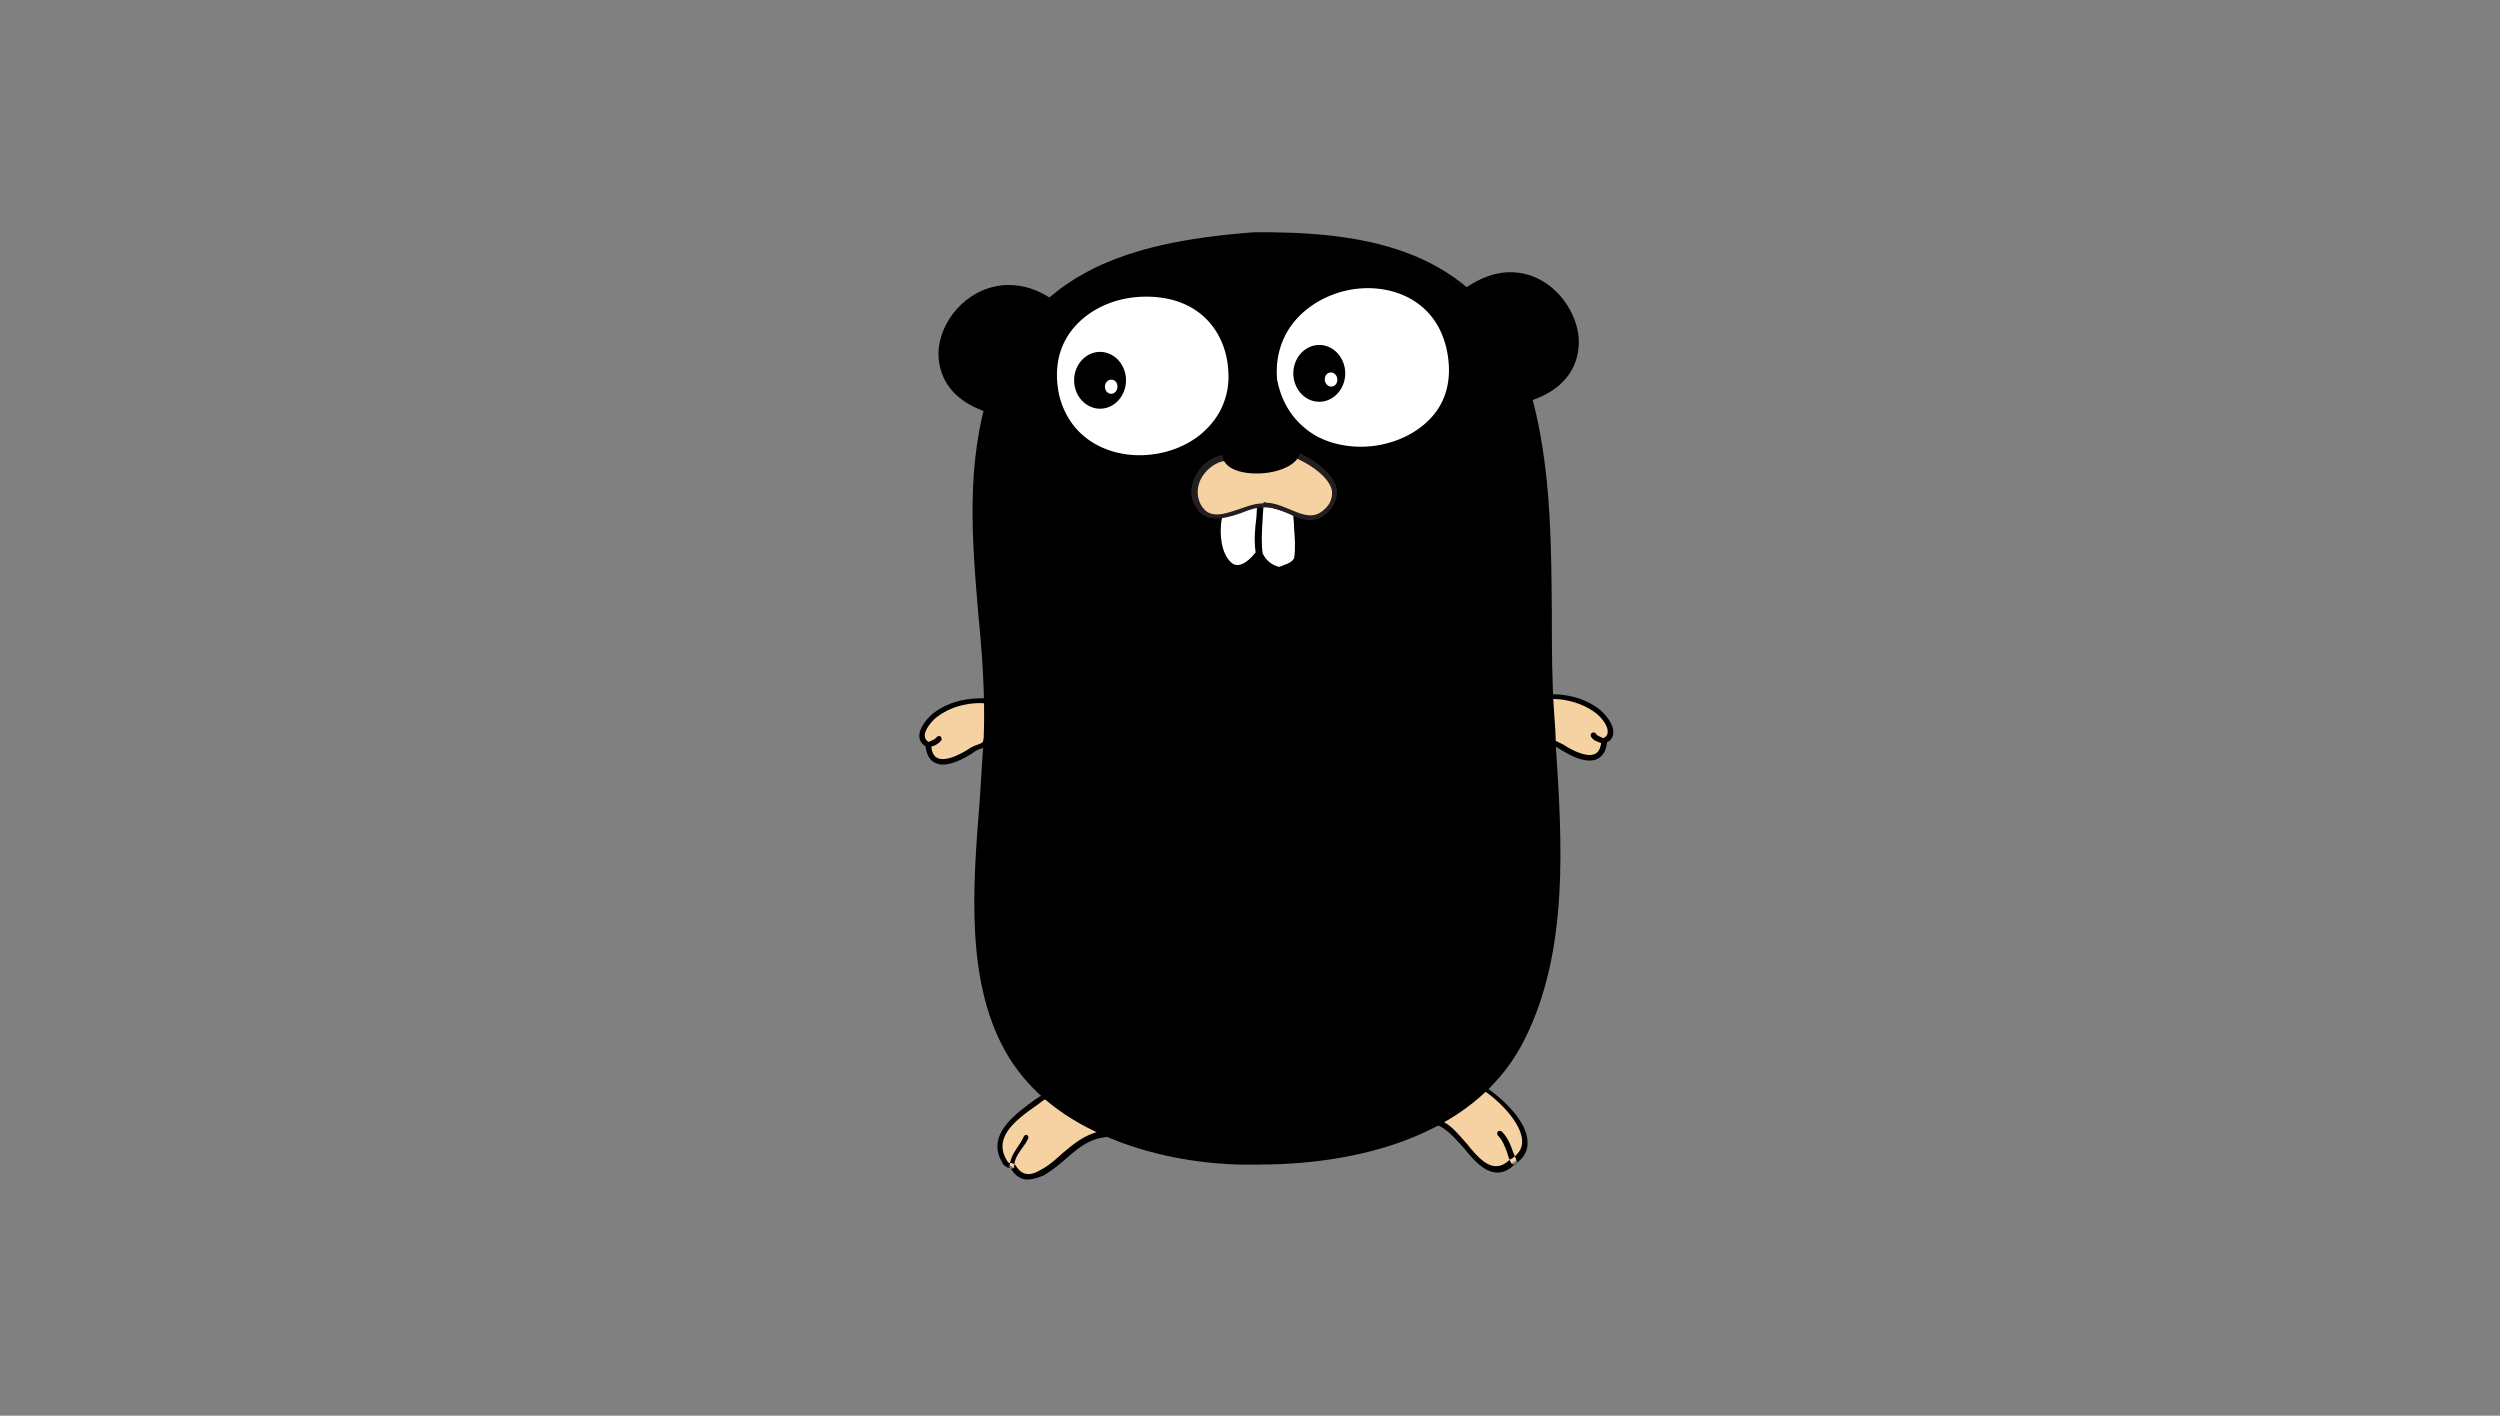 <svg xmlns="http://www.w3.org/2000/svg" width="166" height="94"><rect width="100%" height="100%" fill="#808080" stroke="none"/><style><![CDATA[.B{fill:#000}.C{fill-rule:nonzero}.D{fill:#6ad7e5}]]></style><g fill-rule="evenodd"><path d="M61.617 49.462c-.99-.47 0-1.676.47-2.043.99-.733 2.296-.995 3.496-.9l-.104 2.148c-.052 1.1-.313.63-1.096 1.205-.835.576-2.66 1.414-2.765-.42zM98.61 72.3c1.41.9 4.017 3.562 1.878 4.87-2.035 1.886-3.183-2.095-5.01-2.62.783-1.048 1.774-2.043 3.13-2.252zm-25.46 3.038c-1.67.262-2.61 1.78-4.017 2.567-1.304.786-1.826-.262-1.93-.47-.21-.105-.21.105-.522-.2-1.2-1.938 1.252-3.352 2.557-4.295 1.826-.42 2.974 1.152 3.913 2.4zm33.34-26.138c-.104 1.833-1.93.995-2.765.42-.783-.576-1.043-.105-1.096-1.205l-.104-2.148c1.2-.105 2.504.157 3.496.9.522.42 1.46 1.57.47 2.043z" fill="#f6d2a2"/><path d="M62.61 50.77c-.365 0-1.043-.157-1.148-1.205-.313-.2-.417-.47-.417-.63-.052-.63.626-1.362.99-1.624.835-.63 1.93-.943 3.078-.943h.678v.157c.052.576 0 1.152-.052 1.676 0 .157 0 .314-.052.47-.052.786-.21.9-.574 1.048-.157.052-.313.105-.574.314-.26.157-1.148.733-1.93.733zm2.504-4.086c-1.096 0-2.087.314-2.87.9-.365.262-.887.9-.835 1.3 0 .157.104.314.313.42l.104.052v.105c.052.838.47.943.783.943.522 0 1.252-.367 1.722-.68.313-.2.522-.262.678-.314.26-.105.313-.105.365-.733 0-.157 0-.314.052-.47.052-.47.052-.995.052-1.467-.157-.052-.26-.052-.365-.052z" className="B C"/><path d="M61.617 49.462c.26-.105.574-.157.73-.42" fill="#c6b198"/><path d="M61.617 49.62c-.052 0-.157-.052-.157-.105-.052-.105 0-.2.104-.2.052 0 .104-.052.104-.052.21-.105.417-.157.522-.314.052-.052.157-.105.26-.052.052.052.104.157.052.262a1.21 1.21 0 0 1-.678.419l-.104.052h-.104z" className="B C"/><path d="M65.896 27.305c-7.096-2-1.826-11.052 3.86-7.333l-3.86 7.333z" className="D"/><path d="M66 27.514l-.157-.052c-3.652-1.048-3.6-3.667-3.496-4.452.26-2 2.14-4.086 4.643-4.086.99 0 1.93.314 2.87.943l.157.105L66 27.514zm.99-8.224c-2.348 0-4.07 1.938-4.33 3.77-.26 1.886.887 3.352 3.13 4.033l3.704-7.07c-.783-.47-1.617-.733-2.504-.733z" className="B C"/><path d="M97.357 19.3c5.583-3.93 10.696 4.976 4.174 7.23l-4.174-7.23z" className="D"/><g className="B C"><path d="M101.478 26.73l-4.33-7.5.157-.105c1-.68 1.983-1.048 2.974-1.048 2.4 0 4.122 2 4.487 3.93.157.786.313 3.457-3.13 4.6l-.157.105zm-3.86-7.333l4.017 6.967c2.035-.733 3.078-2.305 2.765-4.2-.313-1.78-1.93-3.614-4.122-3.614-.887-.052-1.774.2-2.66.838zM99.4 77.852c-.835 0-1.565-.838-2.2-1.624-.574-.63-1.148-1.3-1.774-1.52l-.26-.052.157-.2c.626-.9 1.67-2.043 3.235-2.305h.052l.052.052c.887.576 2.817 2.2 2.765 3.72 0 .576-.313 1.048-.887 1.414-.365.367-.73.524-1.148.524zm-3.652-3.405c.626.262 1.148.943 1.67 1.52.626.786 1.252 1.467 1.93 1.467.313 0 .626-.157.94-.47h.052c.47-.314.73-.68.73-1.152 0-1.205-1.513-2.724-2.557-3.405-.94.262-1.878.9-2.765 2.043zm4.748 2.88c-.052 0-.104-.052-.157-.105a3.28 3.28 0 0 1-.26-.68c-.157-.42-.313-.838-.626-1.152-.052-.052-.052-.157 0-.262.052-.052.157-.052.26 0 .365.367.574.838.73 1.3l.26.63c.052.105 0 .2-.052.262h-.157z"/><path d="M68.243 78.324c-.678 0-1.043-.576-1.148-.786h-.052c-.157 0-.26-.052-.47-.262v-.052c-1.148-1.833.835-3.248 2.14-4.2l.47-.314h.104c.2-.052.365-.052.574-.052 1.565 0 2.557 1.362 3.4 2.462l.26.367-.313.052c-1 .157-1.722.786-2.452 1.414-.47.42-.94.786-1.46 1.1-.417.157-.73.262-1.043.262zm-1.148-1.1c.052 0 .104 0 .2.052h.052l.052.052c.104.157.365.63.887.63.26 0 .522-.105.783-.262.522-.262 1-.68 1.4-1.048.678-.576 1.4-1.205 2.348-1.467-.783-1.048-1.722-2.2-3.026-2.2-.157 0-.313 0-.47.052l-.417.314c-1.357.943-3.026 2.148-2.035 3.72.052.105.104.157.2.157zm.104.367c-.104 0-.2-.105-.157-.2.052-.524.313-.9.574-1.3a3.91 3.91 0 0 0 .365-.629c.052-.105.157-.105.2-.105.104.052.104.157.104.2-.104.262-.26.47-.417.68-.26.367-.47.68-.522 1.1 0 .2-.052.262-.157.262zm-.99-52.748c-.94-.47-1.617-1.152-1.043-2.252.522-.995 1.513-.9 2.452-.42l-1.4 2.67zm33.86-.943c.94-.47 1.617-1.152 1.043-2.252-.522-.995-1.513-.9-2.452-.42l1.4 2.67zm5.478 26.6c-.783 0-1.67-.576-1.93-.733s-.417-.262-.574-.314c-.417-.157-.522-.262-.574-1.048 0-.157 0-.314-.052-.47-.052-.524-.104-1.1-.052-1.676v-.16h.678c1.148 0 2.243.314 3.078.943.365.262 1.043.995 1 1.624 0 .2-.104.47-.417.63-.104 1.048-.783 1.205-1.148 1.205zm-2.87-4.033l.052 1.467c0 .157 0 .314.052.47.052.63.104.63.365.733.157.052.365.157.678.314.47.314 1.2.68 1.722.68.313 0 .73-.105.783-.943v-.105l.104-.052c.2-.105.313-.2.313-.42.052-.42-.47-1.048-.835-1.3-.783-.576-1.826-.9-2.87-.9-.104.052-.2.052-.365.052z"/></g><path d="M106.487 49.2c-.26-.105-.574-.157-.73-.42" fill="#c6b198"/><path d="M106.487 49.4h-.052l-.104-.052c-.26-.105-.522-.157-.678-.42-.052-.052-.052-.2.052-.262.052-.052.21-.052.26.052.104.157.313.2.522.314.052 0 .104.052.104.052.104.052.157.157.104.2s-.157.105-.21.105z" className="B C"/><path d="M83.374 15.57c7.096 0 13.722.995 17.217 7.857 3.13 7.648 1.983 15.924 2.504 24.043.417 6.967 1.304 14.98-1.878 21.424-3.39 6.757-11.843 8.486-18.783 8.224-5.478-.2-12.052-2-15.183-7.02-3.6-5.867-1.93-14.614-1.67-21.162.313-7.752-2.087-15.557.47-23.1 2.557-7.9 9.652-9.7 17.322-10.267" className="D"/><path d="M83.635 77.33H82.33c-2.14-.052-5.374-.42-8.557-1.73-3.078-1.257-5.322-3.038-6.783-5.395-2.922-4.767-2.4-11.314-1.93-17.13l.26-4.138c.104-2.724-.104-5.552-.365-8.224-.417-4.924-.835-10.005.783-14.93 1.252-3.667 3.496-6.286 6.887-7.962 2.66-1.3 5.948-2.043 10.643-2.4 6.99-.052 13.93.943 17.426 7.9 2.296 5.605 2.296 11.63 2.348 17.443 0 2.2 0 4.452.157 6.652.052.68.104 1.362.104 2.043.417 6.4.887 13.62-2.035 19.486-1.46 2.986-4.017 5.186-7.513 6.6-2.817 1.152-6.365 1.78-10.122 1.78zm-.26-61.6c-7.357.576-14.557 2.2-17.217 10.162-1.617 4.87-1.2 9.9-.783 14.77.21 2.724.47 5.5.365 8.276-.052 1.3-.157 2.67-.26 4.138-.47 5.762-.99 12.257 1.878 16.92 1.2 1.938 5.06 6.548 15.026 6.914h1.304c11.53 0 15.81-5.133 17.374-8.17 2.87-5.762 2.4-13 2.035-19.33-.052-.68-.104-1.362-.104-2.043-.104-2.2-.157-4.452-.157-6.652-.052-5.762-.052-11.786-2.296-17.338-1.565-3.1-3.913-5.186-7.148-6.4-3.34-1.1-7.096-1.257-10.017-1.257z" className="B C"/><path d="M84.626 25.105c-.417-6.862 10.07-8.748 11.635-2.043 1.722 7.5-10.383 9.48-11.635 2.043zM70.174 26.3c-1.617-7.962 11.113-9.43 11.583-1.676.365 6.495-9.913 8.12-11.583 1.676z" fill="#fff"/><path d="M90.365 29.976c-2.348 0-5.322-1.257-5.948-4.82-.104-1.676.417-3.195 1.513-4.348 1.2-1.3 3.026-2.043 4.904-2.043 2.2 0 4.8 1.152 5.53 4.348.417 1.78.104 3.352-.887 4.6-1.096 1.362-3.026 2.252-5.113 2.252zm-5.583-4.87c.26 1.467.94 2.62 2.035 3.457.94.733 2.243 1.1 3.548 1.1 1.93 0 3.8-.838 4.852-2.148.94-1.152 1.2-2.67.835-4.348-.678-2.986-3.13-4.033-5.217-4.033-1.774 0-3.496.733-4.643 1.938-1 1.048-1.513 2.462-1.4 4.033zm4.54-.314c0 1.048-.783 1.886-1.722 1.886s-1.722-.838-1.722-1.886.783-1.886 1.722-1.886 1.722.838 1.722 1.886zm-13.67 5.813c-2.243 0-4.852-1.1-5.687-4.243-.365-1.833 0-3.5 1.043-4.767 1.148-1.414 3.026-2.252 5.06-2.252 2.713 0 5.583 1.624 5.8 5.3.104 1.52-.365 2.88-1.4 3.98-1.096 1.205-2.922 2-4.8 2zM76.07 19.7c-1.93 0-3.704.786-4.8 2.095-1 1.205-1.304 2.724-.94 4.452.73 2.933 3.235 3.98 5.322 3.98 1.774 0 3.496-.68 4.6-1.886a4.81 4.81 0 0 0 1.304-3.72c-.104-2.252-1.617-4.924-5.478-4.924zm-1.304 5.552c0 1.048-.783 1.886-1.722 1.886s-1.722-.838-1.722-1.886.783-1.886 1.722-1.886 1.722.838 1.722 1.886z" className="B C"/><path d="M86.087 34c0 .943.21 2.043.052 3.1-.26.47-.73.524-1.148.68-.574-.105-1.043-.47-1.304-.995-.157-1.152.052-2.305.104-3.457l2.296.68z" fill="#fff"/><path d="M84.99 38c-.678-.105-1.2-.524-1.46-1.1-.104-.838-.052-1.624 0-2.4.052-.367.052-.733.052-1.1v-.2l2.66.838v.105c0 .314.052.63.052.995.052.68.104 1.414 0 2.095v.052c-.21.42-.574.524-.94.68-.104-.052-.21 0-.365.052zm-1.148-1.257c.21.47.626.786 1.096.9.104-.052.21-.052.26-.105.313-.105.574-.2.73-.47.104-.63.052-1.3 0-2 0-.314-.052-.63-.052-.9l-1.983-.63c0 .314-.052.63-.052.9-.052.838-.104 1.57 0 2.305z" className="B C"/><path d="M74.2 25.68c0 .262-.2.47-.417.47s-.417-.2-.417-.47.2-.47.417-.47c.26 0 .417.2.417.47m14.6-.48c0 .262-.157.47-.417.47-.2 0-.417-.2-.417-.47s.157-.47.417-.47c.2 0 .417.2.417.47m-7.722 8.705c-.783 1.833.417 5.552 2.504 2.83-.157-1.152.052-2.305.104-3.457l-2.6.63z" fill="#fff"/><path d="M82.174 37.886c-.365 0-.73-.2-.99-.63-.574-.838-.678-2.4-.26-3.405l.052-.105 2.87-.733v.2l-.052 1.152c-.052.786-.104 1.52 0 2.305v.052l-.052.052c-.522.733-1.043 1.1-1.565 1.1zm-.94-3.824c-.313.9-.21 2.305.26 2.986.21.314.417.47.678.47.365 0 .783-.314 1.2-.838-.104-.786-.052-1.57.052-2.305l.052-.9-2.243.576z" className="B C"/><path d="M81.34 30.343c-1.41.105-2.557 1.833-1.826 3.143.99 1.78 3.13-.157 4.487 0 1.565.052 2.817 1.676 4.07.314 1.41-1.52-.626-2.986-2.14-3.667l-4.59.2z" fill="#f6d2a2"/><g className="C"><path d="M86.974 34.533c-.47 0-.94-.2-1.41-.42s-.99-.42-1.565-.42h-.157c-.417 0-.887.157-1.41.367-.574.2-1.148.367-1.67.367-.626 0-1.096-.262-1.41-.838-.365-.63-.313-1.362.052-2.043.417-.786 1.148-1.257 1.93-1.362l4.696-.2c1.148.47 2.452 1.362 2.713 2.4.104.524-.052 1.048-.47 1.52s-.835.63-1.304.63zm-2.922-1.152c.574 0 1.148.262 1.67.47.47.2.887.367 1.304.367.365 0 .678-.157.99-.47a1.39 1.39 0 0 0 .417-1.205c-.21-.9-1.46-1.73-2.452-2.148l-4.54.2c-.678.052-1.304.524-1.67 1.152-.313.576-.313 1.205-.052 1.73.26.47.574.68 1.096.68.47 0 .99-.2 1.513-.367.574-.2 1.043-.367 1.565-.367 0-.105.052-.105.157-.052z" fill="#231f20"/><path d="M81.183 30.3c-.104-2.462 4.59-2.776 5.113-.733.574 2.095-4.904 2.567-5.113.733" className="B"/></g></g></svg>